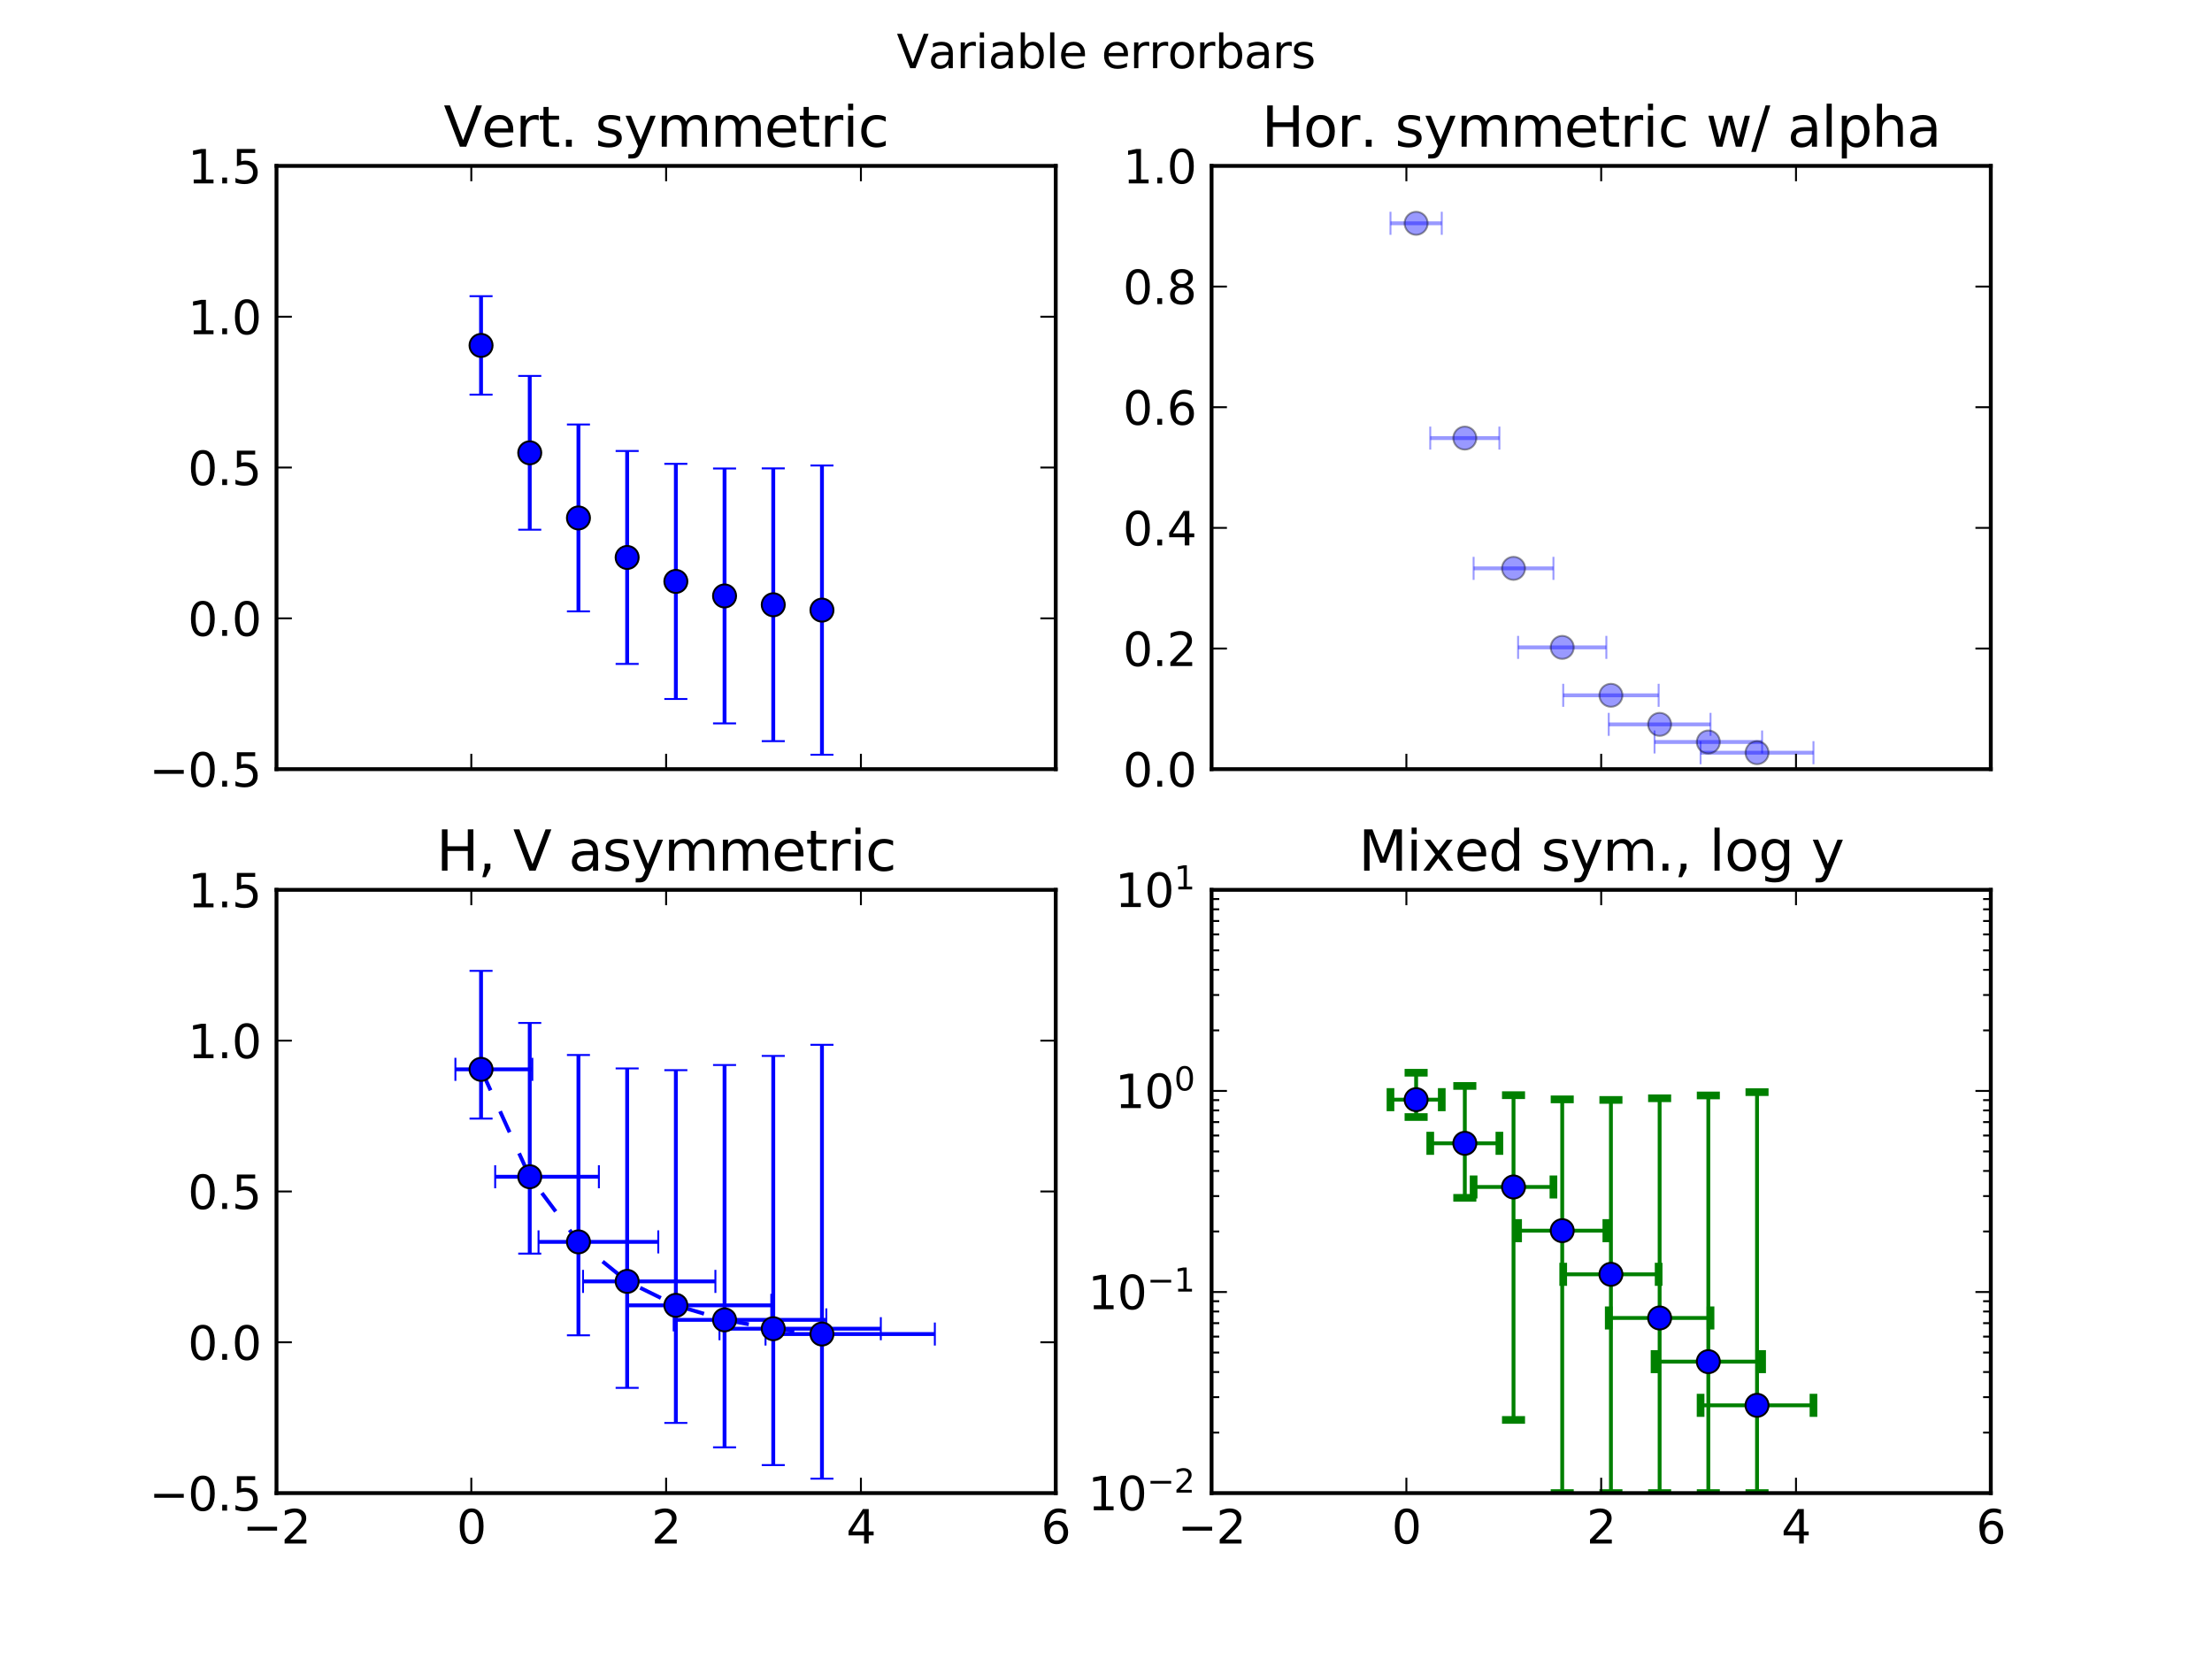 <svg xmlns="http://www.w3.org/2000/svg" xmlns:xlink="http://www.w3.org/1999/xlink" width="768" height="576" version="1.1" viewBox="0 0 576 432"><defs><style type="text/css">*{stroke-linejoin:round;stroke-linecap:butt}</style></defs><g id="figure_1"><g id="patch_1"><path d="M 0 432 L 576 432 L 576 0 L 0 0 z" style="fill:#fff"/></g><g id="axes_1"><g id="patch_2"><path d="M 72 200.291 L 274.909 200.291 L 274.909 43.2 L 72 43.2 z" style="fill:#fff"/></g><g id="LineCollection_1"><path d="M 125.264 102.77 L 125.264 77.125" clip-path="url(#p2bb8a737e6)" style="fill:none;stroke:#00f"/><path d="M 137.945 137.934 L 137.945 97.889" clip-path="url(#p2bb8a737e6)" style="fill:none;stroke:#00f"/><path d="M 150.627 159.203 L 150.627 110.542" clip-path="url(#p2bb8a737e6)" style="fill:none;stroke:#00f"/><path d="M 163.309 172.885 L 163.309 117.435" clip-path="url(#p2bb8a737e6)" style="fill:none;stroke:#00f"/><path d="M 175.991 182.019 L 175.991 120.781" clip-path="url(#p2bb8a737e6)" style="fill:none;stroke:#00f"/><path d="M 188.673 188.369 L 188.673 122" clip-path="url(#p2bb8a737e6)" style="fill:none;stroke:#00f"/><path d="M 201.355 192.993 L 201.355 121.967" clip-path="url(#p2bb8a737e6)" style="fill:none;stroke:#00f"/><path d="M 214.036 196.532 L 214.036 121.212" clip-path="url(#p2bb8a737e6)" style="fill:none;stroke:#00f"/></g><g id="line2d_1"><defs><path id="mb36b1c4c73" d="M 3 0 L -3 -0" style="stroke:#00f;stroke-width:.5"/></defs><g clip-path="url(#p2bb8a737e6)"><use x="125.264" y="102.77" xlink:href="#mb36b1c4c73" style="fill:#00f;stroke:#00f;stroke-width:.5"/><use x="137.945" y="137.934" xlink:href="#mb36b1c4c73" style="fill:#00f;stroke:#00f;stroke-width:.5"/><use x="150.627" y="159.203" xlink:href="#mb36b1c4c73" style="fill:#00f;stroke:#00f;stroke-width:.5"/><use x="163.309" y="172.885" xlink:href="#mb36b1c4c73" style="fill:#00f;stroke:#00f;stroke-width:.5"/><use x="175.991" y="182.019" xlink:href="#mb36b1c4c73" style="fill:#00f;stroke:#00f;stroke-width:.5"/><use x="188.673" y="188.369" xlink:href="#mb36b1c4c73" style="fill:#00f;stroke:#00f;stroke-width:.5"/><use x="201.355" y="192.993" xlink:href="#mb36b1c4c73" style="fill:#00f;stroke:#00f;stroke-width:.5"/><use x="214.036" y="196.532" xlink:href="#mb36b1c4c73" style="fill:#00f;stroke:#00f;stroke-width:.5"/></g></g><g id="line2d_2"><g clip-path="url(#p2bb8a737e6)"><use x="125.264" y="77.125" xlink:href="#mb36b1c4c73" style="fill:#00f;stroke:#00f;stroke-width:.5"/><use x="137.945" y="97.889" xlink:href="#mb36b1c4c73" style="fill:#00f;stroke:#00f;stroke-width:.5"/><use x="150.627" y="110.542" xlink:href="#mb36b1c4c73" style="fill:#00f;stroke:#00f;stroke-width:.5"/><use x="163.309" y="117.435" xlink:href="#mb36b1c4c73" style="fill:#00f;stroke:#00f;stroke-width:.5"/><use x="175.991" y="120.781" xlink:href="#mb36b1c4c73" style="fill:#00f;stroke:#00f;stroke-width:.5"/><use x="188.673" y="122" xlink:href="#mb36b1c4c73" style="fill:#00f;stroke:#00f;stroke-width:.5"/><use x="201.355" y="121.967" xlink:href="#mb36b1c4c73" style="fill:#00f;stroke:#00f;stroke-width:.5"/><use x="214.036" y="121.212" xlink:href="#mb36b1c4c73" style="fill:#00f;stroke:#00f;stroke-width:.5"/></g></g><g id="line2d_3"><defs><path id="m5fc5ffe7dc" d="M 0 3 C 0.796 3 1.559 2.684 2.121 2.121 C 2.684 1.559 3 0.796 3 0 C 3 -0.796 2.684 -1.559 2.121 -2.121 C 1.559 -2.684 0.796 -3 0 -3 C -0.796 -3 -1.559 -2.684 -2.121 -2.121 C -2.684 -1.559 -3 -0.796 -3 0 C -3 0.796 -2.684 1.559 -2.121 2.121 C -1.559 2.684 -0.796 3 0 3 z" style="stroke:#000;stroke-width:.5"/></defs><g clip-path="url(#p2bb8a737e6)"><use x="125.264" y="89.947" xlink:href="#m5fc5ffe7dc" style="fill:#00f;stroke:#000;stroke-width:.5"/><use x="137.945" y="117.912" xlink:href="#m5fc5ffe7dc" style="fill:#00f;stroke:#000;stroke-width:.5"/><use x="150.627" y="134.873" xlink:href="#m5fc5ffe7dc" style="fill:#00f;stroke:#000;stroke-width:.5"/><use x="163.309" y="145.16" xlink:href="#m5fc5ffe7dc" style="fill:#00f;stroke:#000;stroke-width:.5"/><use x="175.991" y="151.4" xlink:href="#m5fc5ffe7dc" style="fill:#00f;stroke:#000;stroke-width:.5"/><use x="188.673" y="155.184" xlink:href="#m5fc5ffe7dc" style="fill:#00f;stroke:#000;stroke-width:.5"/><use x="201.355" y="157.48" xlink:href="#m5fc5ffe7dc" style="fill:#00f;stroke:#000;stroke-width:.5"/><use x="214.036" y="158.872" xlink:href="#m5fc5ffe7dc" style="fill:#00f;stroke:#000;stroke-width:.5"/></g></g><g id="patch_3"><path d="M 72 200.291 L 72 43.2" style="fill:none;stroke:#000;stroke-linejoin:miter;stroke-linecap:square"/></g><g id="patch_4"><path d="M 274.909 200.291 L 274.909 43.2" style="fill:none;stroke:#000;stroke-linejoin:miter;stroke-linecap:square"/></g><g id="patch_5"><path d="M 72 200.291 L 274.909 200.291" style="fill:none;stroke:#000;stroke-linejoin:miter;stroke-linecap:square"/></g><g id="patch_6"><path d="M 72 43.2 L 274.909 43.2" style="fill:none;stroke:#000;stroke-linejoin:miter;stroke-linecap:square"/></g><g id="matplotlib.axis_1"><g id="xtick_1"><g id="line2d_4"><defs><path id="m441ccbbe42" d="M 0 0 L 0 -4" style="stroke:#000;stroke-width:.5"/></defs><g><use x="72" y="200.291" xlink:href="#m441ccbbe42" style="stroke:#000;stroke-width:.5"/></g></g><g id="line2d_5"><defs><path id="mad5646bafe" d="M 0 0 L 0 4" style="stroke:#000;stroke-width:.5"/></defs><g><use x="72" y="43.2" xlink:href="#mad5646bafe" style="stroke:#000;stroke-width:.5"/></g></g></g><g id="xtick_2"><g id="line2d_6"><g><use x="122.727" y="200.291" xlink:href="#m441ccbbe42" style="stroke:#000;stroke-width:.5"/></g></g><g id="line2d_7"><g><use x="122.727" y="43.2" xlink:href="#mad5646bafe" style="stroke:#000;stroke-width:.5"/></g></g></g><g id="xtick_3"><g id="line2d_8"><g><use x="173.455" y="200.291" xlink:href="#m441ccbbe42" style="stroke:#000;stroke-width:.5"/></g></g><g id="line2d_9"><g><use x="173.455" y="43.2" xlink:href="#mad5646bafe" style="stroke:#000;stroke-width:.5"/></g></g></g><g id="xtick_4"><g id="line2d_10"><g><use x="224.182" y="200.291" xlink:href="#m441ccbbe42" style="stroke:#000;stroke-width:.5"/></g></g><g id="line2d_11"><g><use x="224.182" y="43.2" xlink:href="#mad5646bafe" style="stroke:#000;stroke-width:.5"/></g></g></g><g id="xtick_5"><g id="line2d_12"><g><use x="274.909" y="200.291" xlink:href="#m441ccbbe42" style="stroke:#000;stroke-width:.5"/></g></g><g id="line2d_13"><g><use x="274.909" y="43.2" xlink:href="#mad5646bafe" style="stroke:#000;stroke-width:.5"/></g></g></g></g><g id="matplotlib.axis_2"><g id="ytick_1"><g id="line2d_14"><defs><path id="mebf891ec74" d="M 0 0 L 4 0" style="stroke:#000;stroke-width:.5"/></defs><g><use x="72" y="200.291" xlink:href="#mebf891ec74" style="stroke:#000;stroke-width:.5"/></g></g><g id="line2d_15"><defs><path id="m0be78051dd" d="M 0 0 L -4 0" style="stroke:#000;stroke-width:.5"/></defs><g><use x="274.909" y="200.291" xlink:href="#m0be78051dd" style="stroke:#000;stroke-width:.5"/></g></g><g id="text_1"><g transform="translate(38.861 204.85)scale(0.12 -0.12)"><defs><path id="DejaVuSans-2212" d="M 678 2272 L 4684 2272 L 4684 1741 L 678 1741 L 678 2272 z" transform="scale(0.016)"/><path id="DejaVuSans-30" d="M 2034 4250 Q 1547 4250 1301 3770 Q 1056 3291 1056 2328 Q 1056 1369 1301 889 Q 1547 409 2034 409 Q 2525 409 2770 889 Q 3016 1369 3016 2328 Q 3016 3291 2770 3770 Q 2525 4250 2034 4250 z M 2034 4750 Q 2819 4750 3233 4129 Q 3647 3509 3647 2328 Q 3647 1150 3233 529 Q 2819 -91 2034 -91 Q 1250 -91 836 529 Q 422 1150 422 2328 Q 422 3509 836 4129 Q 1250 4750 2034 4750 z" transform="scale(0.016)"/><path id="DejaVuSans-2e" d="M 684 794 L 1344 794 L 1344 0 L 684 0 L 684 794 z" transform="scale(0.016)"/><path id="DejaVuSans-35" d="M 691 4666 L 3169 4666 L 3169 4134 L 1269 4134 L 1269 2991 Q 1406 3038 1543 3061 Q 1681 3084 1819 3084 Q 2600 3084 3056 2656 Q 3513 2228 3513 1497 Q 3513 744 3044 326 Q 2575 -91 1722 -91 Q 1428 -91 1123 -41 Q 819 9 494 109 L 494 744 Q 775 591 1075 516 Q 1375 441 1709 441 Q 2250 441 2565 725 Q 2881 1009 2881 1497 Q 2881 1984 2565 2268 Q 2250 2553 1709 2553 Q 1456 2553 1204 2497 Q 953 2441 691 2322 L 691 4666 z" transform="scale(0.016)"/></defs><use xlink:href="#DejaVuSans-2212"/><use x="83.789" xlink:href="#DejaVuSans-30"/><use x="147.412" xlink:href="#DejaVuSans-2e"/><use x="179.199" xlink:href="#DejaVuSans-35"/></g></g></g><g id="ytick_2"><g id="line2d_16"><g><use x="72" y="161.018" xlink:href="#mebf891ec74" style="stroke:#000;stroke-width:.5"/></g></g><g id="line2d_17"><g><use x="274.909" y="161.018" xlink:href="#m0be78051dd" style="stroke:#000;stroke-width:.5"/></g></g><g id="text_2"><g transform="translate(48.916 165.577)scale(0.12 -0.12)"><use xlink:href="#DejaVuSans-30"/><use x="63.623" xlink:href="#DejaVuSans-2e"/><use x="95.41" xlink:href="#DejaVuSans-30"/></g></g></g><g id="ytick_3"><g id="line2d_18"><g><use x="72" y="121.745" xlink:href="#mebf891ec74" style="stroke:#000;stroke-width:.5"/></g></g><g id="line2d_19"><g><use x="274.909" y="121.745" xlink:href="#m0be78051dd" style="stroke:#000;stroke-width:.5"/></g></g><g id="text_3"><g transform="translate(48.916 126.305)scale(0.12 -0.12)"><use xlink:href="#DejaVuSans-30"/><use x="63.623" xlink:href="#DejaVuSans-2e"/><use x="95.41" xlink:href="#DejaVuSans-35"/></g></g></g><g id="ytick_4"><g id="line2d_20"><g><use x="72" y="82.473" xlink:href="#mebf891ec74" style="stroke:#000;stroke-width:.5"/></g></g><g id="line2d_21"><g><use x="274.909" y="82.473" xlink:href="#m0be78051dd" style="stroke:#000;stroke-width:.5"/></g></g><g id="text_4"><g transform="translate(48.916 87.032)scale(0.12 -0.12)"><defs><path id="DejaVuSans-31" d="M 794 531 L 1825 531 L 1825 4091 L 703 3866 L 703 4441 L 1819 4666 L 2450 4666 L 2450 531 L 3481 531 L 3481 0 L 794 0 L 794 531 z" transform="scale(0.016)"/></defs><use xlink:href="#DejaVuSans-31"/><use x="63.623" xlink:href="#DejaVuSans-2e"/><use x="95.41" xlink:href="#DejaVuSans-30"/></g></g></g><g id="ytick_5"><g id="line2d_22"><g><use x="72" y="43.2" xlink:href="#mebf891ec74" style="stroke:#000;stroke-width:.5"/></g></g><g id="line2d_23"><g><use x="274.909" y="43.2" xlink:href="#m0be78051dd" style="stroke:#000;stroke-width:.5"/></g></g><g id="text_5"><g transform="translate(48.916 47.759)scale(0.12 -0.12)"><use xlink:href="#DejaVuSans-31"/><use x="63.623" xlink:href="#DejaVuSans-2e"/><use x="95.41" xlink:href="#DejaVuSans-35"/></g></g></g></g><g id="text_6"><g transform="translate(115.537 38.2)scale(0.144 -0.144)"><defs><path id="DejaVuSans-56" d="M 1831 0 L 50 4666 L 709 4666 L 2188 738 L 3669 4666 L 4325 4666 L 2547 0 L 1831 0 z" transform="scale(0.016)"/><path id="DejaVuSans-65" d="M 3597 1894 L 3597 1613 L 953 1613 Q 991 1019 1311 708 Q 1631 397 2203 397 Q 2534 397 2845 478 Q 3156 559 3463 722 L 3463 178 Q 3153 47 2828 -22 Q 2503 -91 2169 -91 Q 1331 -91 842 396 Q 353 884 353 1716 Q 353 2575 817 3079 Q 1281 3584 2069 3584 Q 2775 3584 3186 3129 Q 3597 2675 3597 1894 z M 3022 2063 Q 3016 2534 2758 2815 Q 2500 3097 2075 3097 Q 1594 3097 1305 2825 Q 1016 2553 972 2059 L 3022 2063 z" transform="scale(0.016)"/><path id="DejaVuSans-72" d="M 2631 2963 Q 2534 3019 2420 3045 Q 2306 3072 2169 3072 Q 1681 3072 1420 2755 Q 1159 2438 1159 1844 L 1159 0 L 581 0 L 581 3500 L 1159 3500 L 1159 2956 Q 1341 3275 1631 3429 Q 1922 3584 2338 3584 Q 2397 3584 2469 3576 Q 2541 3569 2628 3553 L 2631 2963 z" transform="scale(0.016)"/><path id="DejaVuSans-74" d="M 1172 4494 L 1172 3500 L 2356 3500 L 2356 3053 L 1172 3053 L 1172 1153 Q 1172 725 1289 603 Q 1406 481 1766 481 L 2356 481 L 2356 0 L 1766 0 Q 1100 0 847 248 Q 594 497 594 1153 L 594 3053 L 172 3053 L 172 3500 L 594 3500 L 594 4494 L 1172 4494 z" transform="scale(0.016)"/><path id="DejaVuSans-20" transform="scale(0.016)"/><path id="DejaVuSans-73" d="M 2834 3397 L 2834 2853 Q 2591 2978 2328 3040 Q 2066 3103 1784 3103 Q 1356 3103 1142 2972 Q 928 2841 928 2578 Q 928 2378 1081 2264 Q 1234 2150 1697 2047 L 1894 2003 Q 2506 1872 2764 1633 Q 3022 1394 3022 966 Q 3022 478 2636 193 Q 2250 -91 1575 -91 Q 1294 -91 989 -36 Q 684 19 347 128 L 347 722 Q 666 556 975 473 Q 1284 391 1588 391 Q 1994 391 2212 530 Q 2431 669 2431 922 Q 2431 1156 2273 1281 Q 2116 1406 1581 1522 L 1381 1569 Q 847 1681 609 1914 Q 372 2147 372 2553 Q 372 3047 722 3315 Q 1072 3584 1716 3584 Q 2034 3584 2315 3537 Q 2597 3491 2834 3397 z" transform="scale(0.016)"/><path id="DejaVuSans-79" d="M 2059 -325 Q 1816 -950 1584 -1140 Q 1353 -1331 966 -1331 L 506 -1331 L 506 -850 L 844 -850 Q 1081 -850 1212 -737 Q 1344 -625 1503 -206 L 1606 56 L 191 3500 L 800 3500 L 1894 763 L 2988 3500 L 3597 3500 L 2059 -325 z" transform="scale(0.016)"/><path id="DejaVuSans-6d" d="M 3328 2828 Q 3544 3216 3844 3400 Q 4144 3584 4550 3584 Q 5097 3584 5394 3201 Q 5691 2819 5691 2113 L 5691 0 L 5113 0 L 5113 2094 Q 5113 2597 4934 2840 Q 4756 3084 4391 3084 Q 3944 3084 3684 2787 Q 3425 2491 3425 1978 L 3425 0 L 2847 0 L 2847 2094 Q 2847 2600 2669 2842 Q 2491 3084 2119 3084 Q 1678 3084 1418 2786 Q 1159 2488 1159 1978 L 1159 0 L 581 0 L 581 3500 L 1159 3500 L 1159 2956 Q 1356 3278 1631 3431 Q 1906 3584 2284 3584 Q 2666 3584 2933 3390 Q 3200 3197 3328 2828 z" transform="scale(0.016)"/><path id="DejaVuSans-69" d="M 603 3500 L 1178 3500 L 1178 0 L 603 0 L 603 3500 z M 603 4863 L 1178 4863 L 1178 4134 L 603 4134 L 603 4863 z" transform="scale(0.016)"/><path id="DejaVuSans-63" d="M 3122 3366 L 3122 2828 Q 2878 2963 2633 3030 Q 2388 3097 2138 3097 Q 1578 3097 1268 2742 Q 959 2388 959 1747 Q 959 1106 1268 751 Q 1578 397 2138 397 Q 2388 397 2633 464 Q 2878 531 3122 666 L 3122 134 Q 2881 22 2623 -34 Q 2366 -91 2075 -91 Q 1284 -91 818 406 Q 353 903 353 1747 Q 353 2603 823 3093 Q 1294 3584 2113 3584 Q 2378 3584 2631 3529 Q 2884 3475 3122 3366 z" transform="scale(0.016)"/></defs><use xlink:href="#DejaVuSans-56"/><use x="68.299" xlink:href="#DejaVuSans-65"/><use x="129.822" xlink:href="#DejaVuSans-72"/><use x="170.936" xlink:href="#DejaVuSans-74"/><use x="210.145" xlink:href="#DejaVuSans-2e"/><use x="241.932" xlink:href="#DejaVuSans-20"/><use x="273.719" xlink:href="#DejaVuSans-73"/><use x="325.818" xlink:href="#DejaVuSans-79"/><use x="384.998" xlink:href="#DejaVuSans-6d"/><use x="482.41" xlink:href="#DejaVuSans-6d"/><use x="579.822" xlink:href="#DejaVuSans-65"/><use x="641.346" xlink:href="#DejaVuSans-74"/><use x="680.555" xlink:href="#DejaVuSans-72"/><use x="721.668" xlink:href="#DejaVuSans-69"/><use x="749.451" xlink:href="#DejaVuSans-63"/></g></g></g><g id="axes_2"><g id="patch_7"><path d="M 315.491 200.291 L 518.4 200.291 L 518.4 43.2 L 315.491 43.2 z" style="fill:#fff"/></g><g id="LineCollection_2"><path d="M 362.078 58.149 L 375.431 58.149" clip-path="url(#p06e990243b)" style="fill:none;stroke:#00f;stroke-opacity:.4"/><path d="M 372.434 114.078 L 390.438 114.078" clip-path="url(#p06e990243b)" style="fill:none;stroke:#00f;stroke-opacity:.4"/><path d="M 383.725 148 L 404.511 148" clip-path="url(#p06e990243b)" style="fill:none;stroke:#00f;stroke-opacity:.4"/><path d="M 395.311 168.575 L 418.289 168.575" clip-path="url(#p06e990243b)" style="fill:none;stroke:#00f;stroke-opacity:.4"/><path d="M 407.058 181.054 L 431.906 181.054" clip-path="url(#p06e990243b)" style="fill:none;stroke:#00f;stroke-opacity:.4"/><path d="M 418.911 188.623 L 445.416 188.623" clip-path="url(#p06e990243b)" style="fill:none;stroke:#00f;stroke-opacity:.4"/><path d="M 430.841 193.214 L 458.85 193.214" clip-path="url(#p06e990243b)" style="fill:none;stroke:#00f;stroke-opacity:.4"/><path d="M 442.83 195.999 L 472.225 195.999" clip-path="url(#p06e990243b)" style="fill:none;stroke:#00f;stroke-opacity:.4"/></g><g id="line2d_24"><defs><path id="mcb660f4b50" d="M 0 3 L 0 -3" style="stroke:#00f;stroke-opacity:.4;stroke-width:.5"/></defs><g clip-path="url(#p06e990243b)"><use x="362.078" y="58.149" xlink:href="#mcb660f4b50" style="fill:#00f;fill-opacity:.4;stroke:#00f;stroke-opacity:.4;stroke-width:.5"/><use x="372.434" y="114.078" xlink:href="#mcb660f4b50" style="fill:#00f;fill-opacity:.4;stroke:#00f;stroke-opacity:.4;stroke-width:.5"/><use x="383.725" y="148" xlink:href="#mcb660f4b50" style="fill:#00f;fill-opacity:.4;stroke:#00f;stroke-opacity:.4;stroke-width:.5"/><use x="395.311" y="168.575" xlink:href="#mcb660f4b50" style="fill:#00f;fill-opacity:.4;stroke:#00f;stroke-opacity:.4;stroke-width:.5"/><use x="407.058" y="181.054" xlink:href="#mcb660f4b50" style="fill:#00f;fill-opacity:.4;stroke:#00f;stroke-opacity:.4;stroke-width:.5"/><use x="418.911" y="188.623" xlink:href="#mcb660f4b50" style="fill:#00f;fill-opacity:.4;stroke:#00f;stroke-opacity:.4;stroke-width:.5"/><use x="430.841" y="193.214" xlink:href="#mcb660f4b50" style="fill:#00f;fill-opacity:.4;stroke:#00f;stroke-opacity:.4;stroke-width:.5"/><use x="442.83" y="195.999" xlink:href="#mcb660f4b50" style="fill:#00f;fill-opacity:.4;stroke:#00f;stroke-opacity:.4;stroke-width:.5"/></g></g><g id="line2d_25"><g clip-path="url(#p06e990243b)"><use x="375.431" y="58.149" xlink:href="#mcb660f4b50" style="fill:#00f;fill-opacity:.4;stroke:#00f;stroke-opacity:.4;stroke-width:.5"/><use x="390.438" y="114.078" xlink:href="#mcb660f4b50" style="fill:#00f;fill-opacity:.4;stroke:#00f;stroke-opacity:.4;stroke-width:.5"/><use x="404.511" y="148" xlink:href="#mcb660f4b50" style="fill:#00f;fill-opacity:.4;stroke:#00f;stroke-opacity:.4;stroke-width:.5"/><use x="418.289" y="168.575" xlink:href="#mcb660f4b50" style="fill:#00f;fill-opacity:.4;stroke:#00f;stroke-opacity:.4;stroke-width:.5"/><use x="431.906" y="181.054" xlink:href="#mcb660f4b50" style="fill:#00f;fill-opacity:.4;stroke:#00f;stroke-opacity:.4;stroke-width:.5"/><use x="445.416" y="188.623" xlink:href="#mcb660f4b50" style="fill:#00f;fill-opacity:.4;stroke:#00f;stroke-opacity:.4;stroke-width:.5"/><use x="458.85" y="193.214" xlink:href="#mcb660f4b50" style="fill:#00f;fill-opacity:.4;stroke:#00f;stroke-opacity:.4;stroke-width:.5"/><use x="472.225" y="195.999" xlink:href="#mcb660f4b50" style="fill:#00f;fill-opacity:.4;stroke:#00f;stroke-opacity:.4;stroke-width:.5"/></g></g><g id="line2d_26"><defs><path id="m498e668480" d="M 0 3 C 0.796 3 1.559 2.684 2.121 2.121 C 2.684 1.559 3 0.796 3 0 C 3 -0.796 2.684 -1.559 2.121 -2.121 C 1.559 -2.684 0.796 -3 0 -3 C -0.796 -3 -1.559 -2.684 -2.121 -2.121 C -2.684 -1.559 -3 -0.796 -3 0 C -3 0.796 -2.684 1.559 -2.121 2.121 C -1.559 2.684 -0.796 3 0 3 z" style="stroke:#000;stroke-opacity:.4;stroke-width:.5"/></defs><g clip-path="url(#p06e990243b)"><use x="368.755" y="58.149" xlink:href="#m498e668480" style="fill:#00f;fill-opacity:.4;stroke:#000;stroke-opacity:.4;stroke-width:.5"/><use x="381.436" y="114.078" xlink:href="#m498e668480" style="fill:#00f;fill-opacity:.4;stroke:#000;stroke-opacity:.4;stroke-width:.5"/><use x="394.118" y="148" xlink:href="#m498e668480" style="fill:#00f;fill-opacity:.4;stroke:#000;stroke-opacity:.4;stroke-width:.5"/><use x="406.8" y="168.575" xlink:href="#m498e668480" style="fill:#00f;fill-opacity:.4;stroke:#000;stroke-opacity:.4;stroke-width:.5"/><use x="419.482" y="181.054" xlink:href="#m498e668480" style="fill:#00f;fill-opacity:.4;stroke:#000;stroke-opacity:.4;stroke-width:.5"/><use x="432.164" y="188.623" xlink:href="#m498e668480" style="fill:#00f;fill-opacity:.4;stroke:#000;stroke-opacity:.4;stroke-width:.5"/><use x="444.845" y="193.214" xlink:href="#m498e668480" style="fill:#00f;fill-opacity:.4;stroke:#000;stroke-opacity:.4;stroke-width:.5"/><use x="457.527" y="195.999" xlink:href="#m498e668480" style="fill:#00f;fill-opacity:.4;stroke:#000;stroke-opacity:.4;stroke-width:.5"/></g></g><g id="patch_8"><path d="M 315.491 200.291 L 315.491 43.2" style="fill:none;stroke:#000;stroke-linejoin:miter;stroke-linecap:square"/></g><g id="patch_9"><path d="M 518.4 200.291 L 518.4 43.2" style="fill:none;stroke:#000;stroke-linejoin:miter;stroke-linecap:square"/></g><g id="patch_10"><path d="M 315.491 200.291 L 518.4 200.291" style="fill:none;stroke:#000;stroke-linejoin:miter;stroke-linecap:square"/></g><g id="patch_11"><path d="M 315.491 43.2 L 518.4 43.2" style="fill:none;stroke:#000;stroke-linejoin:miter;stroke-linecap:square"/></g><g id="matplotlib.axis_3"><g id="xtick_6"><g id="line2d_27"><g><use x="315.491" y="200.291" xlink:href="#m441ccbbe42" style="stroke:#000;stroke-width:.5"/></g></g><g id="line2d_28"><g><use x="315.491" y="43.2" xlink:href="#mad5646bafe" style="stroke:#000;stroke-width:.5"/></g></g></g><g id="xtick_7"><g id="line2d_29"><g><use x="366.218" y="200.291" xlink:href="#m441ccbbe42" style="stroke:#000;stroke-width:.5"/></g></g><g id="line2d_30"><g><use x="366.218" y="43.2" xlink:href="#mad5646bafe" style="stroke:#000;stroke-width:.5"/></g></g></g><g id="xtick_8"><g id="line2d_31"><g><use x="416.945" y="200.291" xlink:href="#m441ccbbe42" style="stroke:#000;stroke-width:.5"/></g></g><g id="line2d_32"><g><use x="416.945" y="43.2" xlink:href="#mad5646bafe" style="stroke:#000;stroke-width:.5"/></g></g></g><g id="xtick_9"><g id="line2d_33"><g><use x="467.673" y="200.291" xlink:href="#m441ccbbe42" style="stroke:#000;stroke-width:.5"/></g></g><g id="line2d_34"><g><use x="467.673" y="43.2" xlink:href="#mad5646bafe" style="stroke:#000;stroke-width:.5"/></g></g></g><g id="xtick_10"><g id="line2d_35"><g><use x="518.4" y="200.291" xlink:href="#m441ccbbe42" style="stroke:#000;stroke-width:.5"/></g></g><g id="line2d_36"><g><use x="518.4" y="43.2" xlink:href="#mad5646bafe" style="stroke:#000;stroke-width:.5"/></g></g></g></g><g id="matplotlib.axis_4"><g id="ytick_6"><g id="line2d_37"><g><use x="315.491" y="200.291" xlink:href="#mebf891ec74" style="stroke:#000;stroke-width:.5"/></g></g><g id="line2d_38"><g><use x="518.4" y="200.291" xlink:href="#m0be78051dd" style="stroke:#000;stroke-width:.5"/></g></g><g id="text_7"><g transform="translate(292.407 204.85)scale(0.12 -0.12)"><use xlink:href="#DejaVuSans-30"/><use x="63.623" xlink:href="#DejaVuSans-2e"/><use x="95.41" xlink:href="#DejaVuSans-30"/></g></g></g><g id="ytick_7"><g id="line2d_39"><g><use x="315.491" y="168.873" xlink:href="#mebf891ec74" style="stroke:#000;stroke-width:.5"/></g></g><g id="line2d_40"><g><use x="518.4" y="168.873" xlink:href="#m0be78051dd" style="stroke:#000;stroke-width:.5"/></g></g><g id="text_8"><g transform="translate(292.407 173.432)scale(0.12 -0.12)"><defs><path id="DejaVuSans-32" d="M 1228 531 L 3431 531 L 3431 0 L 469 0 L 469 531 Q 828 903 1448 1529 Q 2069 2156 2228 2338 Q 2531 2678 2651 2914 Q 2772 3150 2772 3378 Q 2772 3750 2511 3984 Q 2250 4219 1831 4219 Q 1534 4219 1204 4116 Q 875 4013 500 3803 L 500 4441 Q 881 4594 1212 4672 Q 1544 4750 1819 4750 Q 2544 4750 2975 4387 Q 3406 4025 3406 3419 Q 3406 3131 3298 2873 Q 3191 2616 2906 2266 Q 2828 2175 2409 1742 Q 1991 1309 1228 531 z" transform="scale(0.016)"/></defs><use xlink:href="#DejaVuSans-30"/><use x="63.623" xlink:href="#DejaVuSans-2e"/><use x="95.41" xlink:href="#DejaVuSans-32"/></g></g></g><g id="ytick_8"><g id="line2d_41"><g><use x="315.491" y="137.455" xlink:href="#mebf891ec74" style="stroke:#000;stroke-width:.5"/></g></g><g id="line2d_42"><g><use x="518.4" y="137.455" xlink:href="#m0be78051dd" style="stroke:#000;stroke-width:.5"/></g></g><g id="text_9"><g transform="translate(292.407 142.014)scale(0.12 -0.12)"><defs><path id="DejaVuSans-34" d="M 2419 4116 L 825 1625 L 2419 1625 L 2419 4116 z M 2253 4666 L 3047 4666 L 3047 1625 L 3713 1625 L 3713 1100 L 3047 1100 L 3047 0 L 2419 0 L 2419 1100 L 313 1100 L 313 1709 L 2253 4666 z" transform="scale(0.016)"/></defs><use xlink:href="#DejaVuSans-30"/><use x="63.623" xlink:href="#DejaVuSans-2e"/><use x="95.41" xlink:href="#DejaVuSans-34"/></g></g></g><g id="ytick_9"><g id="line2d_43"><g><use x="315.491" y="106.036" xlink:href="#mebf891ec74" style="stroke:#000;stroke-width:.5"/></g></g><g id="line2d_44"><g><use x="518.4" y="106.036" xlink:href="#m0be78051dd" style="stroke:#000;stroke-width:.5"/></g></g><g id="text_10"><g transform="translate(292.407 110.595)scale(0.12 -0.12)"><defs><path id="DejaVuSans-36" d="M 2113 2584 Q 1688 2584 1439 2293 Q 1191 2003 1191 1497 Q 1191 994 1439 701 Q 1688 409 2113 409 Q 2538 409 2786 701 Q 3034 994 3034 1497 Q 3034 2003 2786 2293 Q 2538 2584 2113 2584 z M 3366 4563 L 3366 3988 Q 3128 4100 2886 4159 Q 2644 4219 2406 4219 Q 1781 4219 1451 3797 Q 1122 3375 1075 2522 Q 1259 2794 1537 2939 Q 1816 3084 2150 3084 Q 2853 3084 3261 2657 Q 3669 2231 3669 1497 Q 3669 778 3244 343 Q 2819 -91 2113 -91 Q 1303 -91 875 529 Q 447 1150 447 2328 Q 447 3434 972 4092 Q 1497 4750 2381 4750 Q 2619 4750 2861 4703 Q 3103 4656 3366 4563 z" transform="scale(0.016)"/></defs><use xlink:href="#DejaVuSans-30"/><use x="63.623" xlink:href="#DejaVuSans-2e"/><use x="95.41" xlink:href="#DejaVuSans-36"/></g></g></g><g id="ytick_10"><g id="line2d_45"><g><use x="315.491" y="74.618" xlink:href="#mebf891ec74" style="stroke:#000;stroke-width:.5"/></g></g><g id="line2d_46"><g><use x="518.4" y="74.618" xlink:href="#m0be78051dd" style="stroke:#000;stroke-width:.5"/></g></g><g id="text_11"><g transform="translate(292.407 79.177)scale(0.12 -0.12)"><defs><path id="DejaVuSans-38" d="M 2034 2216 Q 1584 2216 1326 1975 Q 1069 1734 1069 1313 Q 1069 891 1326 650 Q 1584 409 2034 409 Q 2484 409 2743 651 Q 3003 894 3003 1313 Q 3003 1734 2745 1975 Q 2488 2216 2034 2216 z M 1403 2484 Q 997 2584 770 2862 Q 544 3141 544 3541 Q 544 4100 942 4425 Q 1341 4750 2034 4750 Q 2731 4750 3128 4425 Q 3525 4100 3525 3541 Q 3525 3141 3298 2862 Q 3072 2584 2669 2484 Q 3125 2378 3379 2068 Q 3634 1759 3634 1313 Q 3634 634 3220 271 Q 2806 -91 2034 -91 Q 1263 -91 848 271 Q 434 634 434 1313 Q 434 1759 690 2068 Q 947 2378 1403 2484 z M 1172 3481 Q 1172 3119 1398 2916 Q 1625 2713 2034 2713 Q 2441 2713 2670 2916 Q 2900 3119 2900 3481 Q 2900 3844 2670 4047 Q 2441 4250 2034 4250 Q 1625 4250 1398 4047 Q 1172 3844 1172 3481 z" transform="scale(0.016)"/></defs><use xlink:href="#DejaVuSans-30"/><use x="63.623" xlink:href="#DejaVuSans-2e"/><use x="95.41" xlink:href="#DejaVuSans-38"/></g></g></g><g id="ytick_11"><g id="line2d_47"><g><use x="315.491" y="43.2" xlink:href="#mebf891ec74" style="stroke:#000;stroke-width:.5"/></g></g><g id="line2d_48"><g><use x="518.4" y="43.2" xlink:href="#m0be78051dd" style="stroke:#000;stroke-width:.5"/></g></g><g id="text_12"><g transform="translate(292.407 47.759)scale(0.12 -0.12)"><use xlink:href="#DejaVuSans-31"/><use x="63.623" xlink:href="#DejaVuSans-2e"/><use x="95.41" xlink:href="#DejaVuSans-30"/></g></g></g></g><g id="text_13"><g transform="translate(328.54 38.2)scale(0.144 -0.144)"><defs><path id="DejaVuSans-48" d="M 628 4666 L 1259 4666 L 1259 2753 L 3553 2753 L 3553 4666 L 4184 4666 L 4184 0 L 3553 0 L 3553 2222 L 1259 2222 L 1259 0 L 628 0 L 628 4666 z" transform="scale(0.016)"/><path id="DejaVuSans-6f" d="M 1959 3097 Q 1497 3097 1228 2736 Q 959 2375 959 1747 Q 959 1119 1226 758 Q 1494 397 1959 397 Q 2419 397 2687 759 Q 2956 1122 2956 1747 Q 2956 2369 2687 2733 Q 2419 3097 1959 3097 z M 1959 3584 Q 2709 3584 3137 3096 Q 3566 2609 3566 1747 Q 3566 888 3137 398 Q 2709 -91 1959 -91 Q 1206 -91 779 398 Q 353 888 353 1747 Q 353 2609 779 3096 Q 1206 3584 1959 3584 z" transform="scale(0.016)"/><path id="DejaVuSans-77" d="M 269 3500 L 844 3500 L 1563 769 L 2278 3500 L 2956 3500 L 3675 769 L 4391 3500 L 4966 3500 L 4050 0 L 3372 0 L 2619 2869 L 1863 0 L 1184 0 L 269 3500 z" transform="scale(0.016)"/><path id="DejaVuSans-2f" d="M 1625 4666 L 2156 4666 L 531 -594 L 0 -594 L 1625 4666 z" transform="scale(0.016)"/><path id="DejaVuSans-61" d="M 2194 1759 Q 1497 1759 1228 1600 Q 959 1441 959 1056 Q 959 750 1161 570 Q 1363 391 1709 391 Q 2188 391 2477 730 Q 2766 1069 2766 1631 L 2766 1759 L 2194 1759 z M 3341 1997 L 3341 0 L 2766 0 L 2766 531 Q 2569 213 2275 61 Q 1981 -91 1556 -91 Q 1019 -91 701 211 Q 384 513 384 1019 Q 384 1609 779 1909 Q 1175 2209 1959 2209 L 2766 2209 L 2766 2266 Q 2766 2663 2505 2880 Q 2244 3097 1772 3097 Q 1472 3097 1187 3025 Q 903 2953 641 2809 L 641 3341 Q 956 3463 1253 3523 Q 1550 3584 1831 3584 Q 2591 3584 2966 3190 Q 3341 2797 3341 1997 z" transform="scale(0.016)"/><path id="DejaVuSans-6c" d="M 603 4863 L 1178 4863 L 1178 0 L 603 0 L 603 4863 z" transform="scale(0.016)"/><path id="DejaVuSans-70" d="M 1159 525 L 1159 -1331 L 581 -1331 L 581 3500 L 1159 3500 L 1159 2969 Q 1341 3281 1617 3432 Q 1894 3584 2278 3584 Q 2916 3584 3314 3078 Q 3713 2572 3713 1747 Q 3713 922 3314 415 Q 2916 -91 2278 -91 Q 1894 -91 1617 61 Q 1341 213 1159 525 z M 3116 1747 Q 3116 2381 2855 2742 Q 2594 3103 2138 3103 Q 1681 3103 1420 2742 Q 1159 2381 1159 1747 Q 1159 1113 1420 752 Q 1681 391 2138 391 Q 2594 391 2855 752 Q 3116 1113 3116 1747 z" transform="scale(0.016)"/><path id="DejaVuSans-68" d="M 3513 2113 L 3513 0 L 2938 0 L 2938 2094 Q 2938 2591 2744 2837 Q 2550 3084 2163 3084 Q 1697 3084 1428 2787 Q 1159 2491 1159 1978 L 1159 0 L 581 0 L 581 4863 L 1159 4863 L 1159 2956 Q 1366 3272 1645 3428 Q 1925 3584 2291 3584 Q 2894 3584 3203 3211 Q 3513 2838 3513 2113 z" transform="scale(0.016)"/></defs><use xlink:href="#DejaVuSans-48"/><use x="75.195" xlink:href="#DejaVuSans-6f"/><use x="136.377" xlink:href="#DejaVuSans-72"/><use x="177.35" xlink:href="#DejaVuSans-2e"/><use x="209.137" xlink:href="#DejaVuSans-20"/><use x="240.924" xlink:href="#DejaVuSans-73"/><use x="293.023" xlink:href="#DejaVuSans-79"/><use x="352.203" xlink:href="#DejaVuSans-6d"/><use x="449.615" xlink:href="#DejaVuSans-6d"/><use x="547.027" xlink:href="#DejaVuSans-65"/><use x="608.551" xlink:href="#DejaVuSans-74"/><use x="647.76" xlink:href="#DejaVuSans-72"/><use x="688.873" xlink:href="#DejaVuSans-69"/><use x="716.656" xlink:href="#DejaVuSans-63"/><use x="771.637" xlink:href="#DejaVuSans-20"/><use x="803.424" xlink:href="#DejaVuSans-77"/><use x="885.211" xlink:href="#DejaVuSans-2f"/><use x="918.902" xlink:href="#DejaVuSans-20"/><use x="950.689" xlink:href="#DejaVuSans-61"/><use x="1011.969" xlink:href="#DejaVuSans-6c"/><use x="1039.752" xlink:href="#DejaVuSans-70"/><use x="1103.229" xlink:href="#DejaVuSans-68"/><use x="1166.607" xlink:href="#DejaVuSans-61"/></g></g></g><g id="axes_3"><g id="patch_12"><path d="M 72 388.8 L 274.909 388.8 L 274.909 231.709 L 72 231.709 z" style="fill:#fff"/></g><g id="LineCollection_3"><path d="M 118.587 278.456 L 138.617 278.456" clip-path="url(#p2c9259b7f3)" style="fill:none;stroke:#00f"/><path d="M 128.943 306.421 L 155.95 306.421" clip-path="url(#p2c9259b7f3)" style="fill:none;stroke:#00f"/><path d="M 140.234 323.382 L 171.413 323.382" clip-path="url(#p2c9259b7f3)" style="fill:none;stroke:#00f"/><path d="M 151.82 333.669 L 186.288 333.669" clip-path="url(#p2c9259b7f3)" style="fill:none;stroke:#00f"/><path d="M 163.567 339.909 L 200.839 339.909" clip-path="url(#p2c9259b7f3)" style="fill:none;stroke:#00f"/><path d="M 175.42 343.693 L 215.177 343.693" clip-path="url(#p2c9259b7f3)" style="fill:none;stroke:#00f"/><path d="M 187.35 345.989 L 229.363 345.989" clip-path="url(#p2c9259b7f3)" style="fill:none;stroke:#00f"/><path d="M 199.339 347.381 L 243.431 347.381" clip-path="url(#p2c9259b7f3)" style="fill:none;stroke:#00f"/></g><g id="LineCollection_4"><path d="M 125.264 291.279 L 125.264 252.812" clip-path="url(#p2c9259b7f3)" style="fill:none;stroke:#00f"/><path d="M 137.945 326.443 L 137.945 266.375" clip-path="url(#p2c9259b7f3)" style="fill:none;stroke:#00f"/><path d="M 150.627 347.712 L 150.627 274.721" clip-path="url(#p2c9259b7f3)" style="fill:none;stroke:#00f"/><path d="M 163.309 361.394 L 163.309 278.219" clip-path="url(#p2c9259b7f3)" style="fill:none;stroke:#00f"/><path d="M 175.991 370.528 L 175.991 278.671" clip-path="url(#p2c9259b7f3)" style="fill:none;stroke:#00f"/><path d="M 188.673 376.878 L 188.673 277.324" clip-path="url(#p2c9259b7f3)" style="fill:none;stroke:#00f"/><path d="M 201.355 381.502 L 201.355 274.962" clip-path="url(#p2c9259b7f3)" style="fill:none;stroke:#00f"/><path d="M 214.036 385.042 L 214.036 272.06" clip-path="url(#p2c9259b7f3)" style="fill:none;stroke:#00f"/></g><g id="line2d_49"><defs><path id="mb640623e97" d="M 0 3 L 0 -3" style="stroke:#00f;stroke-width:.5"/></defs><g clip-path="url(#p2c9259b7f3)"><use x="118.587" y="278.456" xlink:href="#mb640623e97" style="fill:#00f;stroke:#00f;stroke-width:.5"/><use x="128.943" y="306.421" xlink:href="#mb640623e97" style="fill:#00f;stroke:#00f;stroke-width:.5"/><use x="140.234" y="323.382" xlink:href="#mb640623e97" style="fill:#00f;stroke:#00f;stroke-width:.5"/><use x="151.82" y="333.669" xlink:href="#mb640623e97" style="fill:#00f;stroke:#00f;stroke-width:.5"/><use x="163.567" y="339.909" xlink:href="#mb640623e97" style="fill:#00f;stroke:#00f;stroke-width:.5"/><use x="175.42" y="343.693" xlink:href="#mb640623e97" style="fill:#00f;stroke:#00f;stroke-width:.5"/><use x="187.35" y="345.989" xlink:href="#mb640623e97" style="fill:#00f;stroke:#00f;stroke-width:.5"/><use x="199.339" y="347.381" xlink:href="#mb640623e97" style="fill:#00f;stroke:#00f;stroke-width:.5"/></g></g><g id="line2d_50"><g clip-path="url(#p2c9259b7f3)"><use x="138.617" y="278.456" xlink:href="#mb640623e97" style="fill:#00f;stroke:#00f;stroke-width:.5"/><use x="155.95" y="306.421" xlink:href="#mb640623e97" style="fill:#00f;stroke:#00f;stroke-width:.5"/><use x="171.413" y="323.382" xlink:href="#mb640623e97" style="fill:#00f;stroke:#00f;stroke-width:.5"/><use x="186.288" y="333.669" xlink:href="#mb640623e97" style="fill:#00f;stroke:#00f;stroke-width:.5"/><use x="200.839" y="339.909" xlink:href="#mb640623e97" style="fill:#00f;stroke:#00f;stroke-width:.5"/><use x="215.177" y="343.693" xlink:href="#mb640623e97" style="fill:#00f;stroke:#00f;stroke-width:.5"/><use x="229.363" y="345.989" xlink:href="#mb640623e97" style="fill:#00f;stroke:#00f;stroke-width:.5"/><use x="243.431" y="347.381" xlink:href="#mb640623e97" style="fill:#00f;stroke:#00f;stroke-width:.5"/></g></g><g id="line2d_51"><g clip-path="url(#p2c9259b7f3)"><use x="125.264" y="291.279" xlink:href="#mb36b1c4c73" style="fill:#00f;stroke:#00f;stroke-width:.5"/><use x="137.945" y="326.443" xlink:href="#mb36b1c4c73" style="fill:#00f;stroke:#00f;stroke-width:.5"/><use x="150.627" y="347.712" xlink:href="#mb36b1c4c73" style="fill:#00f;stroke:#00f;stroke-width:.5"/><use x="163.309" y="361.394" xlink:href="#mb36b1c4c73" style="fill:#00f;stroke:#00f;stroke-width:.5"/><use x="175.991" y="370.528" xlink:href="#mb36b1c4c73" style="fill:#00f;stroke:#00f;stroke-width:.5"/><use x="188.673" y="376.878" xlink:href="#mb36b1c4c73" style="fill:#00f;stroke:#00f;stroke-width:.5"/><use x="201.355" y="381.502" xlink:href="#mb36b1c4c73" style="fill:#00f;stroke:#00f;stroke-width:.5"/><use x="214.036" y="385.042" xlink:href="#mb36b1c4c73" style="fill:#00f;stroke:#00f;stroke-width:.5"/></g></g><g id="line2d_52"><g clip-path="url(#p2c9259b7f3)"><use x="125.264" y="252.812" xlink:href="#mb36b1c4c73" style="fill:#00f;stroke:#00f;stroke-width:.5"/><use x="137.945" y="266.375" xlink:href="#mb36b1c4c73" style="fill:#00f;stroke:#00f;stroke-width:.5"/><use x="150.627" y="274.721" xlink:href="#mb36b1c4c73" style="fill:#00f;stroke:#00f;stroke-width:.5"/><use x="163.309" y="278.219" xlink:href="#mb36b1c4c73" style="fill:#00f;stroke:#00f;stroke-width:.5"/><use x="175.991" y="278.671" xlink:href="#mb36b1c4c73" style="fill:#00f;stroke:#00f;stroke-width:.5"/><use x="188.673" y="277.324" xlink:href="#mb36b1c4c73" style="fill:#00f;stroke:#00f;stroke-width:.5"/><use x="201.355" y="274.962" xlink:href="#mb36b1c4c73" style="fill:#00f;stroke:#00f;stroke-width:.5"/><use x="214.036" y="272.06" xlink:href="#mb36b1c4c73" style="fill:#00f;stroke:#00f;stroke-width:.5"/></g></g><g id="line2d_53"><path d="M 125.264 278.456 L 137.945 306.421 L 150.627 323.382 L 163.309 333.669 L 175.991 339.909 L 188.673 343.693 L 201.355 345.989 L 214.036 347.381" clip-path="url(#p2c9259b7f3)" style="fill:none;stroke-dasharray:6,6;stroke-dashoffset:0;stroke:#00f"/><g clip-path="url(#p2c9259b7f3)"><use x="125.264" y="278.456" xlink:href="#m5fc5ffe7dc" style="fill:#00f;stroke:#000;stroke-width:.5"/><use x="137.945" y="306.421" xlink:href="#m5fc5ffe7dc" style="fill:#00f;stroke:#000;stroke-width:.5"/><use x="150.627" y="323.382" xlink:href="#m5fc5ffe7dc" style="fill:#00f;stroke:#000;stroke-width:.5"/><use x="163.309" y="333.669" xlink:href="#m5fc5ffe7dc" style="fill:#00f;stroke:#000;stroke-width:.5"/><use x="175.991" y="339.909" xlink:href="#m5fc5ffe7dc" style="fill:#00f;stroke:#000;stroke-width:.5"/><use x="188.673" y="343.693" xlink:href="#m5fc5ffe7dc" style="fill:#00f;stroke:#000;stroke-width:.5"/><use x="201.355" y="345.989" xlink:href="#m5fc5ffe7dc" style="fill:#00f;stroke:#000;stroke-width:.5"/><use x="214.036" y="347.381" xlink:href="#m5fc5ffe7dc" style="fill:#00f;stroke:#000;stroke-width:.5"/></g></g><g id="patch_13"><path d="M 72 388.8 L 72 231.709" style="fill:none;stroke:#000;stroke-linejoin:miter;stroke-linecap:square"/></g><g id="patch_14"><path d="M 274.909 388.8 L 274.909 231.709" style="fill:none;stroke:#000;stroke-linejoin:miter;stroke-linecap:square"/></g><g id="patch_15"><path d="M 72 388.8 L 274.909 388.8" style="fill:none;stroke:#000;stroke-linejoin:miter;stroke-linecap:square"/></g><g id="patch_16"><path d="M 72 231.709 L 274.909 231.709" style="fill:none;stroke:#000;stroke-linejoin:miter;stroke-linecap:square"/></g><g id="matplotlib.axis_5"><g id="xtick_11"><g id="line2d_54"><g><use x="72" y="388.8" xlink:href="#m441ccbbe42" style="stroke:#000;stroke-width:.5"/></g></g><g id="line2d_55"><g><use x="72" y="231.709" xlink:href="#mad5646bafe" style="stroke:#000;stroke-width:.5"/></g></g><g id="text_14"><g transform="translate(63.155 401.918)scale(0.12 -0.12)"><use xlink:href="#DejaVuSans-2212"/><use x="83.789" xlink:href="#DejaVuSans-32"/></g></g></g><g id="xtick_12"><g id="line2d_56"><g><use x="122.727" y="388.8" xlink:href="#m441ccbbe42" style="stroke:#000;stroke-width:.5"/></g></g><g id="line2d_57"><g><use x="122.727" y="231.709" xlink:href="#mad5646bafe" style="stroke:#000;stroke-width:.5"/></g></g><g id="text_15"><g transform="translate(118.91 401.918)scale(0.12 -0.12)"><use xlink:href="#DejaVuSans-30"/></g></g></g><g id="xtick_13"><g id="line2d_58"><g><use x="173.455" y="388.8" xlink:href="#m441ccbbe42" style="stroke:#000;stroke-width:.5"/></g></g><g id="line2d_59"><g><use x="173.455" y="231.709" xlink:href="#mad5646bafe" style="stroke:#000;stroke-width:.5"/></g></g><g id="text_16"><g transform="translate(169.637 401.918)scale(0.12 -0.12)"><use xlink:href="#DejaVuSans-32"/></g></g></g><g id="xtick_14"><g id="line2d_60"><g><use x="224.182" y="388.8" xlink:href="#m441ccbbe42" style="stroke:#000;stroke-width:.5"/></g></g><g id="line2d_61"><g><use x="224.182" y="231.709" xlink:href="#mad5646bafe" style="stroke:#000;stroke-width:.5"/></g></g><g id="text_17"><g transform="translate(220.364 401.918)scale(0.12 -0.12)"><use xlink:href="#DejaVuSans-34"/></g></g></g><g id="xtick_15"><g id="line2d_62"><g><use x="274.909" y="388.8" xlink:href="#m441ccbbe42" style="stroke:#000;stroke-width:.5"/></g></g><g id="line2d_63"><g><use x="274.909" y="231.709" xlink:href="#mad5646bafe" style="stroke:#000;stroke-width:.5"/></g></g><g id="text_18"><g transform="translate(271.092 401.918)scale(0.12 -0.12)"><use xlink:href="#DejaVuSans-36"/></g></g></g></g><g id="matplotlib.axis_6"><g id="ytick_12"><g id="line2d_64"><g><use x="72" y="388.8" xlink:href="#mebf891ec74" style="stroke:#000;stroke-width:.5"/></g></g><g id="line2d_65"><g><use x="274.909" y="388.8" xlink:href="#m0be78051dd" style="stroke:#000;stroke-width:.5"/></g></g><g id="text_19"><g transform="translate(38.861 393.359)scale(0.12 -0.12)"><use xlink:href="#DejaVuSans-2212"/><use x="83.789" xlink:href="#DejaVuSans-30"/><use x="147.412" xlink:href="#DejaVuSans-2e"/><use x="179.199" xlink:href="#DejaVuSans-35"/></g></g></g><g id="ytick_13"><g id="line2d_66"><g><use x="72" y="349.527" xlink:href="#mebf891ec74" style="stroke:#000;stroke-width:.5"/></g></g><g id="line2d_67"><g><use x="274.909" y="349.527" xlink:href="#m0be78051dd" style="stroke:#000;stroke-width:.5"/></g></g><g id="text_20"><g transform="translate(48.916 354.086)scale(0.12 -0.12)"><use xlink:href="#DejaVuSans-30"/><use x="63.623" xlink:href="#DejaVuSans-2e"/><use x="95.41" xlink:href="#DejaVuSans-30"/></g></g></g><g id="ytick_14"><g id="line2d_68"><g><use x="72" y="310.255" xlink:href="#mebf891ec74" style="stroke:#000;stroke-width:.5"/></g></g><g id="line2d_69"><g><use x="274.909" y="310.255" xlink:href="#m0be78051dd" style="stroke:#000;stroke-width:.5"/></g></g><g id="text_21"><g transform="translate(48.916 314.814)scale(0.12 -0.12)"><use xlink:href="#DejaVuSans-30"/><use x="63.623" xlink:href="#DejaVuSans-2e"/><use x="95.41" xlink:href="#DejaVuSans-35"/></g></g></g><g id="ytick_15"><g id="line2d_70"><g><use x="72" y="270.982" xlink:href="#mebf891ec74" style="stroke:#000;stroke-width:.5"/></g></g><g id="line2d_71"><g><use x="274.909" y="270.982" xlink:href="#m0be78051dd" style="stroke:#000;stroke-width:.5"/></g></g><g id="text_22"><g transform="translate(48.916 275.541)scale(0.12 -0.12)"><use xlink:href="#DejaVuSans-31"/><use x="63.623" xlink:href="#DejaVuSans-2e"/><use x="95.41" xlink:href="#DejaVuSans-30"/></g></g></g><g id="ytick_16"><g id="line2d_72"><g><use x="72" y="231.709" xlink:href="#mebf891ec74" style="stroke:#000;stroke-width:.5"/></g></g><g id="line2d_73"><g><use x="274.909" y="231.709" xlink:href="#m0be78051dd" style="stroke:#000;stroke-width:.5"/></g></g><g id="text_23"><g transform="translate(48.916 236.268)scale(0.12 -0.12)"><use xlink:href="#DejaVuSans-31"/><use x="63.623" xlink:href="#DejaVuSans-2e"/><use x="95.41" xlink:href="#DejaVuSans-35"/></g></g></g></g><g id="text_24"><g transform="translate(113.627 226.709)scale(0.144 -0.144)"><defs><path id="DejaVuSans-2c" d="M 750 794 L 1409 794 L 1409 256 L 897 -744 L 494 -744 L 750 256 L 750 794 z" transform="scale(0.016)"/></defs><use xlink:href="#DejaVuSans-48"/><use x="75.195" xlink:href="#DejaVuSans-2c"/><use x="106.982" xlink:href="#DejaVuSans-20"/><use x="138.77" xlink:href="#DejaVuSans-56"/><use x="207.178" xlink:href="#DejaVuSans-20"/><use x="238.965" xlink:href="#DejaVuSans-61"/><use x="300.244" xlink:href="#DejaVuSans-73"/><use x="352.344" xlink:href="#DejaVuSans-79"/><use x="411.523" xlink:href="#DejaVuSans-6d"/><use x="508.936" xlink:href="#DejaVuSans-6d"/><use x="606.348" xlink:href="#DejaVuSans-65"/><use x="667.871" xlink:href="#DejaVuSans-74"/><use x="707.08" xlink:href="#DejaVuSans-72"/><use x="748.193" xlink:href="#DejaVuSans-69"/><use x="775.977" xlink:href="#DejaVuSans-63"/></g></g></g><g id="axes_4"><g id="patch_17"><path d="M 315.491 388.8 L 518.4 388.8 L 518.4 231.709 L 315.491 231.709 z" style="fill:#fff"/></g><g id="LineCollection_5"><path d="M 362.078 286.347 L 375.431 286.347" clip-path="url(#pc7f973f0cd)" style="fill:none;stroke:green"/><path d="M 372.434 297.717 L 390.438 297.717" clip-path="url(#pc7f973f0cd)" style="fill:none;stroke:green"/><path d="M 383.725 309.088 L 404.511 309.088" clip-path="url(#pc7f973f0cd)" style="fill:none;stroke:green"/><path d="M 395.311 320.459 L 418.289 320.459" clip-path="url(#pc7f973f0cd)" style="fill:none;stroke:green"/><path d="M 407.058 331.829 L 431.906 331.829" clip-path="url(#pc7f973f0cd)" style="fill:none;stroke:green"/><path d="M 418.911 343.2 L 445.416 343.2" clip-path="url(#pc7f973f0cd)" style="fill:none;stroke:green"/><path d="M 430.841 354.571 L 458.85 354.571" clip-path="url(#pc7f973f0cd)" style="fill:none;stroke:green"/><path d="M 442.83 365.941 L 472.225 365.941" clip-path="url(#pc7f973f0cd)" style="fill:none;stroke:green"/></g><g id="LineCollection_6"><path d="M 368.755 290.871 L 368.755 279.34" clip-path="url(#pc7f973f0cd)" style="fill:none;stroke:green"/><path d="M 381.436 311.92 L 381.436 282.777" clip-path="url(#pc7f973f0cd)" style="fill:none;stroke:green"/><path d="M 394.118 369.751 L 394.118 285.182" clip-path="url(#pc7f973f0cd)" style="fill:none;stroke:green"/><path d="M 406.8 388.8 L 406.8 286.271" clip-path="url(#pc7f973f0cd)" style="fill:none;stroke:green"/><path d="M 419.482 388.8 L 419.482 286.415" clip-path="url(#pc7f973f0cd)" style="fill:none;stroke:green"/><path d="M 432.164 388.8 L 432.164 285.987" clip-path="url(#pc7f973f0cd)" style="fill:none;stroke:green"/><path d="M 444.845 388.8 L 444.845 285.255" clip-path="url(#pc7f973f0cd)" style="fill:none;stroke:green"/><path d="M 457.527 388.8 L 457.527 284.387" clip-path="url(#pc7f973f0cd)" style="fill:none;stroke:green"/></g><g id="line2d_74"><defs><path id="mca031b6b5e" d="M 0 3 L 0 -3" style="stroke:green;stroke-width:2"/></defs><g clip-path="url(#pc7f973f0cd)"><use x="362.078" y="286.347" xlink:href="#mca031b6b5e" style="fill:green;stroke:green;stroke-width:2"/><use x="372.434" y="297.717" xlink:href="#mca031b6b5e" style="fill:green;stroke:green;stroke-width:2"/><use x="383.725" y="309.088" xlink:href="#mca031b6b5e" style="fill:green;stroke:green;stroke-width:2"/><use x="395.311" y="320.459" xlink:href="#mca031b6b5e" style="fill:green;stroke:green;stroke-width:2"/><use x="407.058" y="331.829" xlink:href="#mca031b6b5e" style="fill:green;stroke:green;stroke-width:2"/><use x="418.911" y="343.2" xlink:href="#mca031b6b5e" style="fill:green;stroke:green;stroke-width:2"/><use x="430.841" y="354.571" xlink:href="#mca031b6b5e" style="fill:green;stroke:green;stroke-width:2"/><use x="442.83" y="365.941" xlink:href="#mca031b6b5e" style="fill:green;stroke:green;stroke-width:2"/></g></g><g id="line2d_75"><g clip-path="url(#pc7f973f0cd)"><use x="375.431" y="286.347" xlink:href="#mca031b6b5e" style="fill:green;stroke:green;stroke-width:2"/><use x="390.438" y="297.717" xlink:href="#mca031b6b5e" style="fill:green;stroke:green;stroke-width:2"/><use x="404.511" y="309.088" xlink:href="#mca031b6b5e" style="fill:green;stroke:green;stroke-width:2"/><use x="418.289" y="320.459" xlink:href="#mca031b6b5e" style="fill:green;stroke:green;stroke-width:2"/><use x="431.906" y="331.829" xlink:href="#mca031b6b5e" style="fill:green;stroke:green;stroke-width:2"/><use x="445.416" y="343.2" xlink:href="#mca031b6b5e" style="fill:green;stroke:green;stroke-width:2"/><use x="458.85" y="354.571" xlink:href="#mca031b6b5e" style="fill:green;stroke:green;stroke-width:2"/><use x="472.225" y="365.941" xlink:href="#mca031b6b5e" style="fill:green;stroke:green;stroke-width:2"/></g></g><g id="line2d_76"><defs><path id="m26f48b3904" d="M 3 0 L -3 -0" style="stroke:green;stroke-width:2"/></defs><g clip-path="url(#pc7f973f0cd)"><use x="368.755" y="290.871" xlink:href="#m26f48b3904" style="fill:green;stroke:green;stroke-width:2"/><use x="381.436" y="311.92" xlink:href="#m26f48b3904" style="fill:green;stroke:green;stroke-width:2"/><use x="394.118" y="369.751" xlink:href="#m26f48b3904" style="fill:green;stroke:green;stroke-width:2"/><use x="406.8" y="388.8" xlink:href="#m26f48b3904" style="fill:green;stroke:green;stroke-width:2"/><use x="419.482" y="388.8" xlink:href="#m26f48b3904" style="fill:green;stroke:green;stroke-width:2"/><use x="432.164" y="388.8" xlink:href="#m26f48b3904" style="fill:green;stroke:green;stroke-width:2"/><use x="444.845" y="388.8" xlink:href="#m26f48b3904" style="fill:green;stroke:green;stroke-width:2"/><use x="457.527" y="388.8" xlink:href="#m26f48b3904" style="fill:green;stroke:green;stroke-width:2"/></g></g><g id="line2d_77"><g clip-path="url(#pc7f973f0cd)"><use x="368.755" y="279.34" xlink:href="#m26f48b3904" style="fill:green;stroke:green;stroke-width:2"/><use x="381.436" y="282.777" xlink:href="#m26f48b3904" style="fill:green;stroke:green;stroke-width:2"/><use x="394.118" y="285.182" xlink:href="#m26f48b3904" style="fill:green;stroke:green;stroke-width:2"/><use x="406.8" y="286.271" xlink:href="#m26f48b3904" style="fill:green;stroke:green;stroke-width:2"/><use x="419.482" y="286.415" xlink:href="#m26f48b3904" style="fill:green;stroke:green;stroke-width:2"/><use x="432.164" y="285.987" xlink:href="#m26f48b3904" style="fill:green;stroke:green;stroke-width:2"/><use x="444.845" y="285.255" xlink:href="#m26f48b3904" style="fill:green;stroke:green;stroke-width:2"/><use x="457.527" y="284.387" xlink:href="#m26f48b3904" style="fill:green;stroke:green;stroke-width:2"/></g></g><g id="line2d_78"><g clip-path="url(#pc7f973f0cd)"><use x="368.755" y="286.347" xlink:href="#m5fc5ffe7dc" style="fill:#00f;stroke:#000;stroke-width:.5"/><use x="381.436" y="297.717" xlink:href="#m5fc5ffe7dc" style="fill:#00f;stroke:#000;stroke-width:.5"/><use x="394.118" y="309.088" xlink:href="#m5fc5ffe7dc" style="fill:#00f;stroke:#000;stroke-width:.5"/><use x="406.8" y="320.459" xlink:href="#m5fc5ffe7dc" style="fill:#00f;stroke:#000;stroke-width:.5"/><use x="419.482" y="331.829" xlink:href="#m5fc5ffe7dc" style="fill:#00f;stroke:#000;stroke-width:.5"/><use x="432.164" y="343.2" xlink:href="#m5fc5ffe7dc" style="fill:#00f;stroke:#000;stroke-width:.5"/><use x="444.845" y="354.571" xlink:href="#m5fc5ffe7dc" style="fill:#00f;stroke:#000;stroke-width:.5"/><use x="457.527" y="365.941" xlink:href="#m5fc5ffe7dc" style="fill:#00f;stroke:#000;stroke-width:.5"/></g></g><g id="patch_18"><path d="M 315.491 388.8 L 315.491 231.709" style="fill:none;stroke:#000;stroke-linejoin:miter;stroke-linecap:square"/></g><g id="patch_19"><path d="M 518.4 388.8 L 518.4 231.709" style="fill:none;stroke:#000;stroke-linejoin:miter;stroke-linecap:square"/></g><g id="patch_20"><path d="M 315.491 388.8 L 518.4 388.8" style="fill:none;stroke:#000;stroke-linejoin:miter;stroke-linecap:square"/></g><g id="patch_21"><path d="M 315.491 231.709 L 518.4 231.709" style="fill:none;stroke:#000;stroke-linejoin:miter;stroke-linecap:square"/></g><g id="matplotlib.axis_7"><g id="xtick_16"><g id="line2d_79"><g><use x="315.491" y="388.8" xlink:href="#m441ccbbe42" style="stroke:#000;stroke-width:.5"/></g></g><g id="line2d_80"><g><use x="315.491" y="231.709" xlink:href="#mad5646bafe" style="stroke:#000;stroke-width:.5"/></g></g><g id="text_25"><g transform="translate(306.646 401.918)scale(0.12 -0.12)"><use xlink:href="#DejaVuSans-2212"/><use x="83.789" xlink:href="#DejaVuSans-32"/></g></g></g><g id="xtick_17"><g id="line2d_81"><g><use x="366.218" y="388.8" xlink:href="#m441ccbbe42" style="stroke:#000;stroke-width:.5"/></g></g><g id="line2d_82"><g><use x="366.218" y="231.709" xlink:href="#mad5646bafe" style="stroke:#000;stroke-width:.5"/></g></g><g id="text_26"><g transform="translate(362.401 401.918)scale(0.12 -0.12)"><use xlink:href="#DejaVuSans-30"/></g></g></g><g id="xtick_18"><g id="line2d_83"><g><use x="416.945" y="388.8" xlink:href="#m441ccbbe42" style="stroke:#000;stroke-width:.5"/></g></g><g id="line2d_84"><g><use x="416.945" y="231.709" xlink:href="#mad5646bafe" style="stroke:#000;stroke-width:.5"/></g></g><g id="text_27"><g transform="translate(413.128 401.918)scale(0.12 -0.12)"><use xlink:href="#DejaVuSans-32"/></g></g></g><g id="xtick_19"><g id="line2d_85"><g><use x="467.673" y="388.8" xlink:href="#m441ccbbe42" style="stroke:#000;stroke-width:.5"/></g></g><g id="line2d_86"><g><use x="467.673" y="231.709" xlink:href="#mad5646bafe" style="stroke:#000;stroke-width:.5"/></g></g><g id="text_28"><g transform="translate(463.855 401.918)scale(0.12 -0.12)"><use xlink:href="#DejaVuSans-34"/></g></g></g><g id="xtick_20"><g id="line2d_87"><g><use x="518.4" y="388.8" xlink:href="#m441ccbbe42" style="stroke:#000;stroke-width:.5"/></g></g><g id="line2d_88"><g><use x="518.4" y="231.709" xlink:href="#mad5646bafe" style="stroke:#000;stroke-width:.5"/></g></g><g id="text_29"><g transform="translate(514.582 401.918)scale(0.12 -0.12)"><use xlink:href="#DejaVuSans-36"/></g></g></g></g><g id="matplotlib.axis_8"><g id="ytick_17"><g id="line2d_89"><g><use x="315.491" y="388.8" xlink:href="#mebf891ec74" style="stroke:#000;stroke-width:.5"/></g></g><g id="line2d_90"><g><use x="518.4" y="388.8" xlink:href="#m0be78051dd" style="stroke:#000;stroke-width:.5"/></g></g><g id="text_30"><g transform="translate(283.291 393.359)scale(0.12 -0.12)"><use transform="translate(0 0.766)" xlink:href="#DejaVuSans-31"/><use transform="translate(63.623 0.766)" xlink:href="#DejaVuSans-30"/><use transform="translate(128.203 39.047)scale(0.7)" xlink:href="#DejaVuSans-2212"/><use transform="translate(186.855 39.047)scale(0.7)" xlink:href="#DejaVuSans-32"/></g></g></g><g id="ytick_18"><g id="line2d_91"><g><use x="315.491" y="336.436" xlink:href="#mebf891ec74" style="stroke:#000;stroke-width:.5"/></g></g><g id="line2d_92"><g><use x="518.4" y="336.436" xlink:href="#m0be78051dd" style="stroke:#000;stroke-width:.5"/></g></g><g id="text_31"><g transform="translate(283.291 340.995)scale(0.12 -0.12)"><use transform="translate(0 0.684)" xlink:href="#DejaVuSans-31"/><use transform="translate(63.623 0.684)" xlink:href="#DejaVuSans-30"/><use transform="translate(128.203 38.966)scale(0.7)" xlink:href="#DejaVuSans-2212"/><use transform="translate(186.855 38.966)scale(0.7)" xlink:href="#DejaVuSans-31"/></g></g></g><g id="ytick_19"><g id="line2d_93"><g><use x="315.491" y="284.073" xlink:href="#mebf891ec74" style="stroke:#000;stroke-width:.5"/></g></g><g id="line2d_94"><g><use x="518.4" y="284.073" xlink:href="#m0be78051dd" style="stroke:#000;stroke-width:.5"/></g></g><g id="text_32"><g transform="translate(290.371 288.632)scale(0.12 -0.12)"><use transform="translate(0 0.766)" xlink:href="#DejaVuSans-31"/><use transform="translate(63.623 0.766)" xlink:href="#DejaVuSans-30"/><use transform="translate(128.203 39.047)scale(0.7)" xlink:href="#DejaVuSans-30"/></g></g></g><g id="ytick_20"><g id="line2d_95"><g><use x="315.491" y="231.709" xlink:href="#mebf891ec74" style="stroke:#000;stroke-width:.5"/></g></g><g id="line2d_96"><g><use x="518.4" y="231.709" xlink:href="#m0be78051dd" style="stroke:#000;stroke-width:.5"/></g></g><g id="text_33"><g transform="translate(290.371 236.268)scale(0.12 -0.12)"><use transform="translate(0 0.684)" xlink:href="#DejaVuSans-31"/><use transform="translate(63.623 0.684)" xlink:href="#DejaVuSans-30"/><use transform="translate(128.203 38.966)scale(0.7)" xlink:href="#DejaVuSans-31"/></g></g></g><g id="ytick_21"><g id="line2d_97"><defs><path id="m120f126a94" d="M 0 0 L 2 0" style="stroke:#000;stroke-width:.5"/></defs><g><use x="315.491" y="373.037" xlink:href="#m120f126a94" style="stroke:#000;stroke-width:.5"/></g></g><g id="line2d_98"><defs><path id="mb5855ff236" d="M 0 0 L -2 0" style="stroke:#000;stroke-width:.5"/></defs><g><use x="518.4" y="373.037" xlink:href="#mb5855ff236" style="stroke:#000;stroke-width:.5"/></g></g></g><g id="ytick_22"><g id="line2d_99"><g><use x="315.491" y="363.816" xlink:href="#m120f126a94" style="stroke:#000;stroke-width:.5"/></g></g><g id="line2d_100"><g><use x="518.4" y="363.816" xlink:href="#mb5855ff236" style="stroke:#000;stroke-width:.5"/></g></g></g><g id="ytick_23"><g id="line2d_101"><g><use x="315.491" y="357.274" xlink:href="#m120f126a94" style="stroke:#000;stroke-width:.5"/></g></g><g id="line2d_102"><g><use x="518.4" y="357.274" xlink:href="#mb5855ff236" style="stroke:#000;stroke-width:.5"/></g></g></g><g id="ytick_24"><g id="line2d_103"><g><use x="315.491" y="352.199" xlink:href="#m120f126a94" style="stroke:#000;stroke-width:.5"/></g></g><g id="line2d_104"><g><use x="518.4" y="352.199" xlink:href="#mb5855ff236" style="stroke:#000;stroke-width:.5"/></g></g></g><g id="ytick_25"><g id="line2d_105"><g><use x="315.491" y="348.053" xlink:href="#m120f126a94" style="stroke:#000;stroke-width:.5"/></g></g><g id="line2d_106"><g><use x="518.4" y="348.053" xlink:href="#mb5855ff236" style="stroke:#000;stroke-width:.5"/></g></g></g><g id="ytick_26"><g id="line2d_107"><g><use x="315.491" y="344.548" xlink:href="#m120f126a94" style="stroke:#000;stroke-width:.5"/></g></g><g id="line2d_108"><g><use x="518.4" y="344.548" xlink:href="#mb5855ff236" style="stroke:#000;stroke-width:.5"/></g></g></g><g id="ytick_27"><g id="line2d_109"><g><use x="315.491" y="341.511" xlink:href="#m120f126a94" style="stroke:#000;stroke-width:.5"/></g></g><g id="line2d_110"><g><use x="518.4" y="341.511" xlink:href="#mb5855ff236" style="stroke:#000;stroke-width:.5"/></g></g></g><g id="ytick_28"><g id="line2d_111"><g><use x="315.491" y="338.832" xlink:href="#m120f126a94" style="stroke:#000;stroke-width:.5"/></g></g><g id="line2d_112"><g><use x="518.4" y="338.832" xlink:href="#mb5855ff236" style="stroke:#000;stroke-width:.5"/></g></g></g><g id="ytick_29"><g id="line2d_113"><g><use x="315.491" y="320.673" xlink:href="#m120f126a94" style="stroke:#000;stroke-width:.5"/></g></g><g id="line2d_114"><g><use x="518.4" y="320.673" xlink:href="#mb5855ff236" style="stroke:#000;stroke-width:.5"/></g></g></g><g id="ytick_30"><g id="line2d_115"><g><use x="315.491" y="311.453" xlink:href="#m120f126a94" style="stroke:#000;stroke-width:.5"/></g></g><g id="line2d_116"><g><use x="518.4" y="311.453" xlink:href="#mb5855ff236" style="stroke:#000;stroke-width:.5"/></g></g></g><g id="ytick_31"><g id="line2d_117"><g><use x="315.491" y="304.91" xlink:href="#m120f126a94" style="stroke:#000;stroke-width:.5"/></g></g><g id="line2d_118"><g><use x="518.4" y="304.91" xlink:href="#mb5855ff236" style="stroke:#000;stroke-width:.5"/></g></g></g><g id="ytick_32"><g id="line2d_119"><g><use x="315.491" y="299.836" xlink:href="#m120f126a94" style="stroke:#000;stroke-width:.5"/></g></g><g id="line2d_120"><g><use x="518.4" y="299.836" xlink:href="#mb5855ff236" style="stroke:#000;stroke-width:.5"/></g></g></g><g id="ytick_33"><g id="line2d_121"><g><use x="315.491" y="295.69" xlink:href="#m120f126a94" style="stroke:#000;stroke-width:.5"/></g></g><g id="line2d_122"><g><use x="518.4" y="295.69" xlink:href="#mb5855ff236" style="stroke:#000;stroke-width:.5"/></g></g></g><g id="ytick_34"><g id="line2d_123"><g><use x="315.491" y="292.184" xlink:href="#m120f126a94" style="stroke:#000;stroke-width:.5"/></g></g><g id="line2d_124"><g><use x="518.4" y="292.184" xlink:href="#mb5855ff236" style="stroke:#000;stroke-width:.5"/></g></g></g><g id="ytick_35"><g id="line2d_125"><g><use x="315.491" y="289.147" xlink:href="#m120f126a94" style="stroke:#000;stroke-width:.5"/></g></g><g id="line2d_126"><g><use x="518.4" y="289.147" xlink:href="#mb5855ff236" style="stroke:#000;stroke-width:.5"/></g></g></g><g id="ytick_36"><g id="line2d_127"><g><use x="315.491" y="286.469" xlink:href="#m120f126a94" style="stroke:#000;stroke-width:.5"/></g></g><g id="line2d_128"><g><use x="518.4" y="286.469" xlink:href="#mb5855ff236" style="stroke:#000;stroke-width:.5"/></g></g></g><g id="ytick_37"><g id="line2d_129"><g><use x="315.491" y="268.31" xlink:href="#m120f126a94" style="stroke:#000;stroke-width:.5"/></g></g><g id="line2d_130"><g><use x="518.4" y="268.31" xlink:href="#mb5855ff236" style="stroke:#000;stroke-width:.5"/></g></g></g><g id="ytick_38"><g id="line2d_131"><g><use x="315.491" y="259.089" xlink:href="#m120f126a94" style="stroke:#000;stroke-width:.5"/></g></g><g id="line2d_132"><g><use x="518.4" y="259.089" xlink:href="#mb5855ff236" style="stroke:#000;stroke-width:.5"/></g></g></g><g id="ytick_39"><g id="line2d_133"><g><use x="315.491" y="252.547" xlink:href="#m120f126a94" style="stroke:#000;stroke-width:.5"/></g></g><g id="line2d_134"><g><use x="518.4" y="252.547" xlink:href="#mb5855ff236" style="stroke:#000;stroke-width:.5"/></g></g></g><g id="ytick_40"><g id="line2d_135"><g><use x="315.491" y="247.472" xlink:href="#m120f126a94" style="stroke:#000;stroke-width:.5"/></g></g><g id="line2d_136"><g><use x="518.4" y="247.472" xlink:href="#mb5855ff236" style="stroke:#000;stroke-width:.5"/></g></g></g><g id="ytick_41"><g id="line2d_137"><g><use x="315.491" y="243.326" xlink:href="#m120f126a94" style="stroke:#000;stroke-width:.5"/></g></g><g id="line2d_138"><g><use x="518.4" y="243.326" xlink:href="#mb5855ff236" style="stroke:#000;stroke-width:.5"/></g></g></g><g id="ytick_42"><g id="line2d_139"><g><use x="315.491" y="239.82" xlink:href="#m120f126a94" style="stroke:#000;stroke-width:.5"/></g></g><g id="line2d_140"><g><use x="518.4" y="239.82" xlink:href="#mb5855ff236" style="stroke:#000;stroke-width:.5"/></g></g></g><g id="ytick_43"><g id="line2d_141"><g><use x="315.491" y="236.784" xlink:href="#m120f126a94" style="stroke:#000;stroke-width:.5"/></g></g><g id="line2d_142"><g><use x="518.4" y="236.784" xlink:href="#mb5855ff236" style="stroke:#000;stroke-width:.5"/></g></g></g><g id="ytick_44"><g id="line2d_143"><g><use x="315.491" y="234.105" xlink:href="#m120f126a94" style="stroke:#000;stroke-width:.5"/></g></g><g id="line2d_144"><g><use x="518.4" y="234.105" xlink:href="#mb5855ff236" style="stroke:#000;stroke-width:.5"/></g></g></g></g><g id="text_34"><g transform="translate(353.769 226.709)scale(0.144 -0.144)"><defs><path id="DejaVuSans-4d" d="M 628 4666 L 1569 4666 L 2759 1491 L 3956 4666 L 4897 4666 L 4897 0 L 4281 0 L 4281 4097 L 3078 897 L 2444 897 L 1241 4097 L 1241 0 L 628 0 L 628 4666 z" transform="scale(0.016)"/><path id="DejaVuSans-78" d="M 3513 3500 L 2247 1797 L 3578 0 L 2900 0 L 1881 1375 L 863 0 L 184 0 L 1544 1831 L 300 3500 L 978 3500 L 1906 2253 L 2834 3500 L 3513 3500 z" transform="scale(0.016)"/><path id="DejaVuSans-64" d="M 2906 2969 L 2906 4863 L 3481 4863 L 3481 0 L 2906 0 L 2906 525 Q 2725 213 2448 61 Q 2172 -91 1784 -91 Q 1150 -91 751 415 Q 353 922 353 1747 Q 353 2572 751 3078 Q 1150 3584 1784 3584 Q 2172 3584 2448 3432 Q 2725 3281 2906 2969 z M 947 1747 Q 947 1113 1208 752 Q 1469 391 1925 391 Q 2381 391 2643 752 Q 2906 1113 2906 1747 Q 2906 2381 2643 2742 Q 2381 3103 1925 3103 Q 1469 3103 1208 2742 Q 947 2381 947 1747 z" transform="scale(0.016)"/><path id="DejaVuSans-67" d="M 2906 1791 Q 2906 2416 2648 2759 Q 2391 3103 1925 3103 Q 1463 3103 1205 2759 Q 947 2416 947 1791 Q 947 1169 1205 825 Q 1463 481 1925 481 Q 2391 481 2648 825 Q 2906 1169 2906 1791 z M 3481 434 Q 3481 -459 3084 -895 Q 2688 -1331 1869 -1331 Q 1566 -1331 1297 -1286 Q 1028 -1241 775 -1147 L 775 -588 Q 1028 -725 1275 -790 Q 1522 -856 1778 -856 Q 2344 -856 2625 -561 Q 2906 -266 2906 331 L 2906 616 Q 2728 306 2450 153 Q 2172 0 1784 0 Q 1141 0 747 490 Q 353 981 353 1791 Q 353 2603 747 3093 Q 1141 3584 1784 3584 Q 2172 3584 2450 3431 Q 2728 3278 2906 2969 L 2906 3500 L 3481 3500 L 3481 434 z" transform="scale(0.016)"/></defs><use xlink:href="#DejaVuSans-4d"/><use x="86.279" xlink:href="#DejaVuSans-69"/><use x="114.063" xlink:href="#DejaVuSans-78"/><use x="173.195" xlink:href="#DejaVuSans-65"/><use x="234.719" xlink:href="#DejaVuSans-64"/><use x="298.195" xlink:href="#DejaVuSans-20"/><use x="329.982" xlink:href="#DejaVuSans-73"/><use x="382.082" xlink:href="#DejaVuSans-79"/><use x="441.262" xlink:href="#DejaVuSans-6d"/><use x="538.674" xlink:href="#DejaVuSans-2e"/><use x="570.461" xlink:href="#DejaVuSans-2c"/><use x="602.248" xlink:href="#DejaVuSans-20"/><use x="634.035" xlink:href="#DejaVuSans-6c"/><use x="661.818" xlink:href="#DejaVuSans-6f"/><use x="723" xlink:href="#DejaVuSans-67"/><use x="786.477" xlink:href="#DejaVuSans-20"/><use x="818.264" xlink:href="#DejaVuSans-79"/></g></g></g><g id="text_35"><g transform="translate(233.502 17.758)scale(0.12 -0.12)"><defs><path id="DejaVuSans-62" d="M 3116 1747 Q 3116 2381 2855 2742 Q 2594 3103 2138 3103 Q 1681 3103 1420 2742 Q 1159 2381 1159 1747 Q 1159 1113 1420 752 Q 1681 391 2138 391 Q 2594 391 2855 752 Q 3116 1113 3116 1747 z M 1159 2969 Q 1341 3281 1617 3432 Q 1894 3584 2278 3584 Q 2916 3584 3314 3078 Q 3713 2572 3713 1747 Q 3713 922 3314 415 Q 2916 -91 2278 -91 Q 1894 -91 1617 61 Q 1341 213 1159 525 L 1159 0 L 581 0 L 581 4863 L 1159 4863 L 1159 2969 z" transform="scale(0.016)"/></defs><use xlink:href="#DejaVuSans-56"/><use x="68.299" xlink:href="#DejaVuSans-61"/><use x="129.578" xlink:href="#DejaVuSans-72"/><use x="170.691" xlink:href="#DejaVuSans-69"/><use x="198.475" xlink:href="#DejaVuSans-61"/><use x="259.754" xlink:href="#DejaVuSans-62"/><use x="323.23" xlink:href="#DejaVuSans-6c"/><use x="351.014" xlink:href="#DejaVuSans-65"/><use x="412.537" xlink:href="#DejaVuSans-20"/><use x="444.324" xlink:href="#DejaVuSans-65"/><use x="505.848" xlink:href="#DejaVuSans-72"/><use x="546.945" xlink:href="#DejaVuSans-72"/><use x="588.027" xlink:href="#DejaVuSans-6f"/><use x="649.209" xlink:href="#DejaVuSans-72"/><use x="690.322" xlink:href="#DejaVuSans-62"/><use x="753.799" xlink:href="#DejaVuSans-61"/><use x="815.078" xlink:href="#DejaVuSans-72"/><use x="856.191" xlink:href="#DejaVuSans-73"/></g></g></g><defs><clipPath id="p2bb8a737e6"><rect width="202.909" height="157.091" x="72" y="43.2"/></clipPath><clipPath id="p06e990243b"><rect width="202.909" height="157.091" x="315.491" y="43.2"/></clipPath><clipPath id="p2c9259b7f3"><rect width="202.909" height="157.091" x="72" y="231.709"/></clipPath><clipPath id="pc7f973f0cd"><rect width="202.909" height="157.091" x="315.491" y="231.709"/></clipPath></defs></svg>